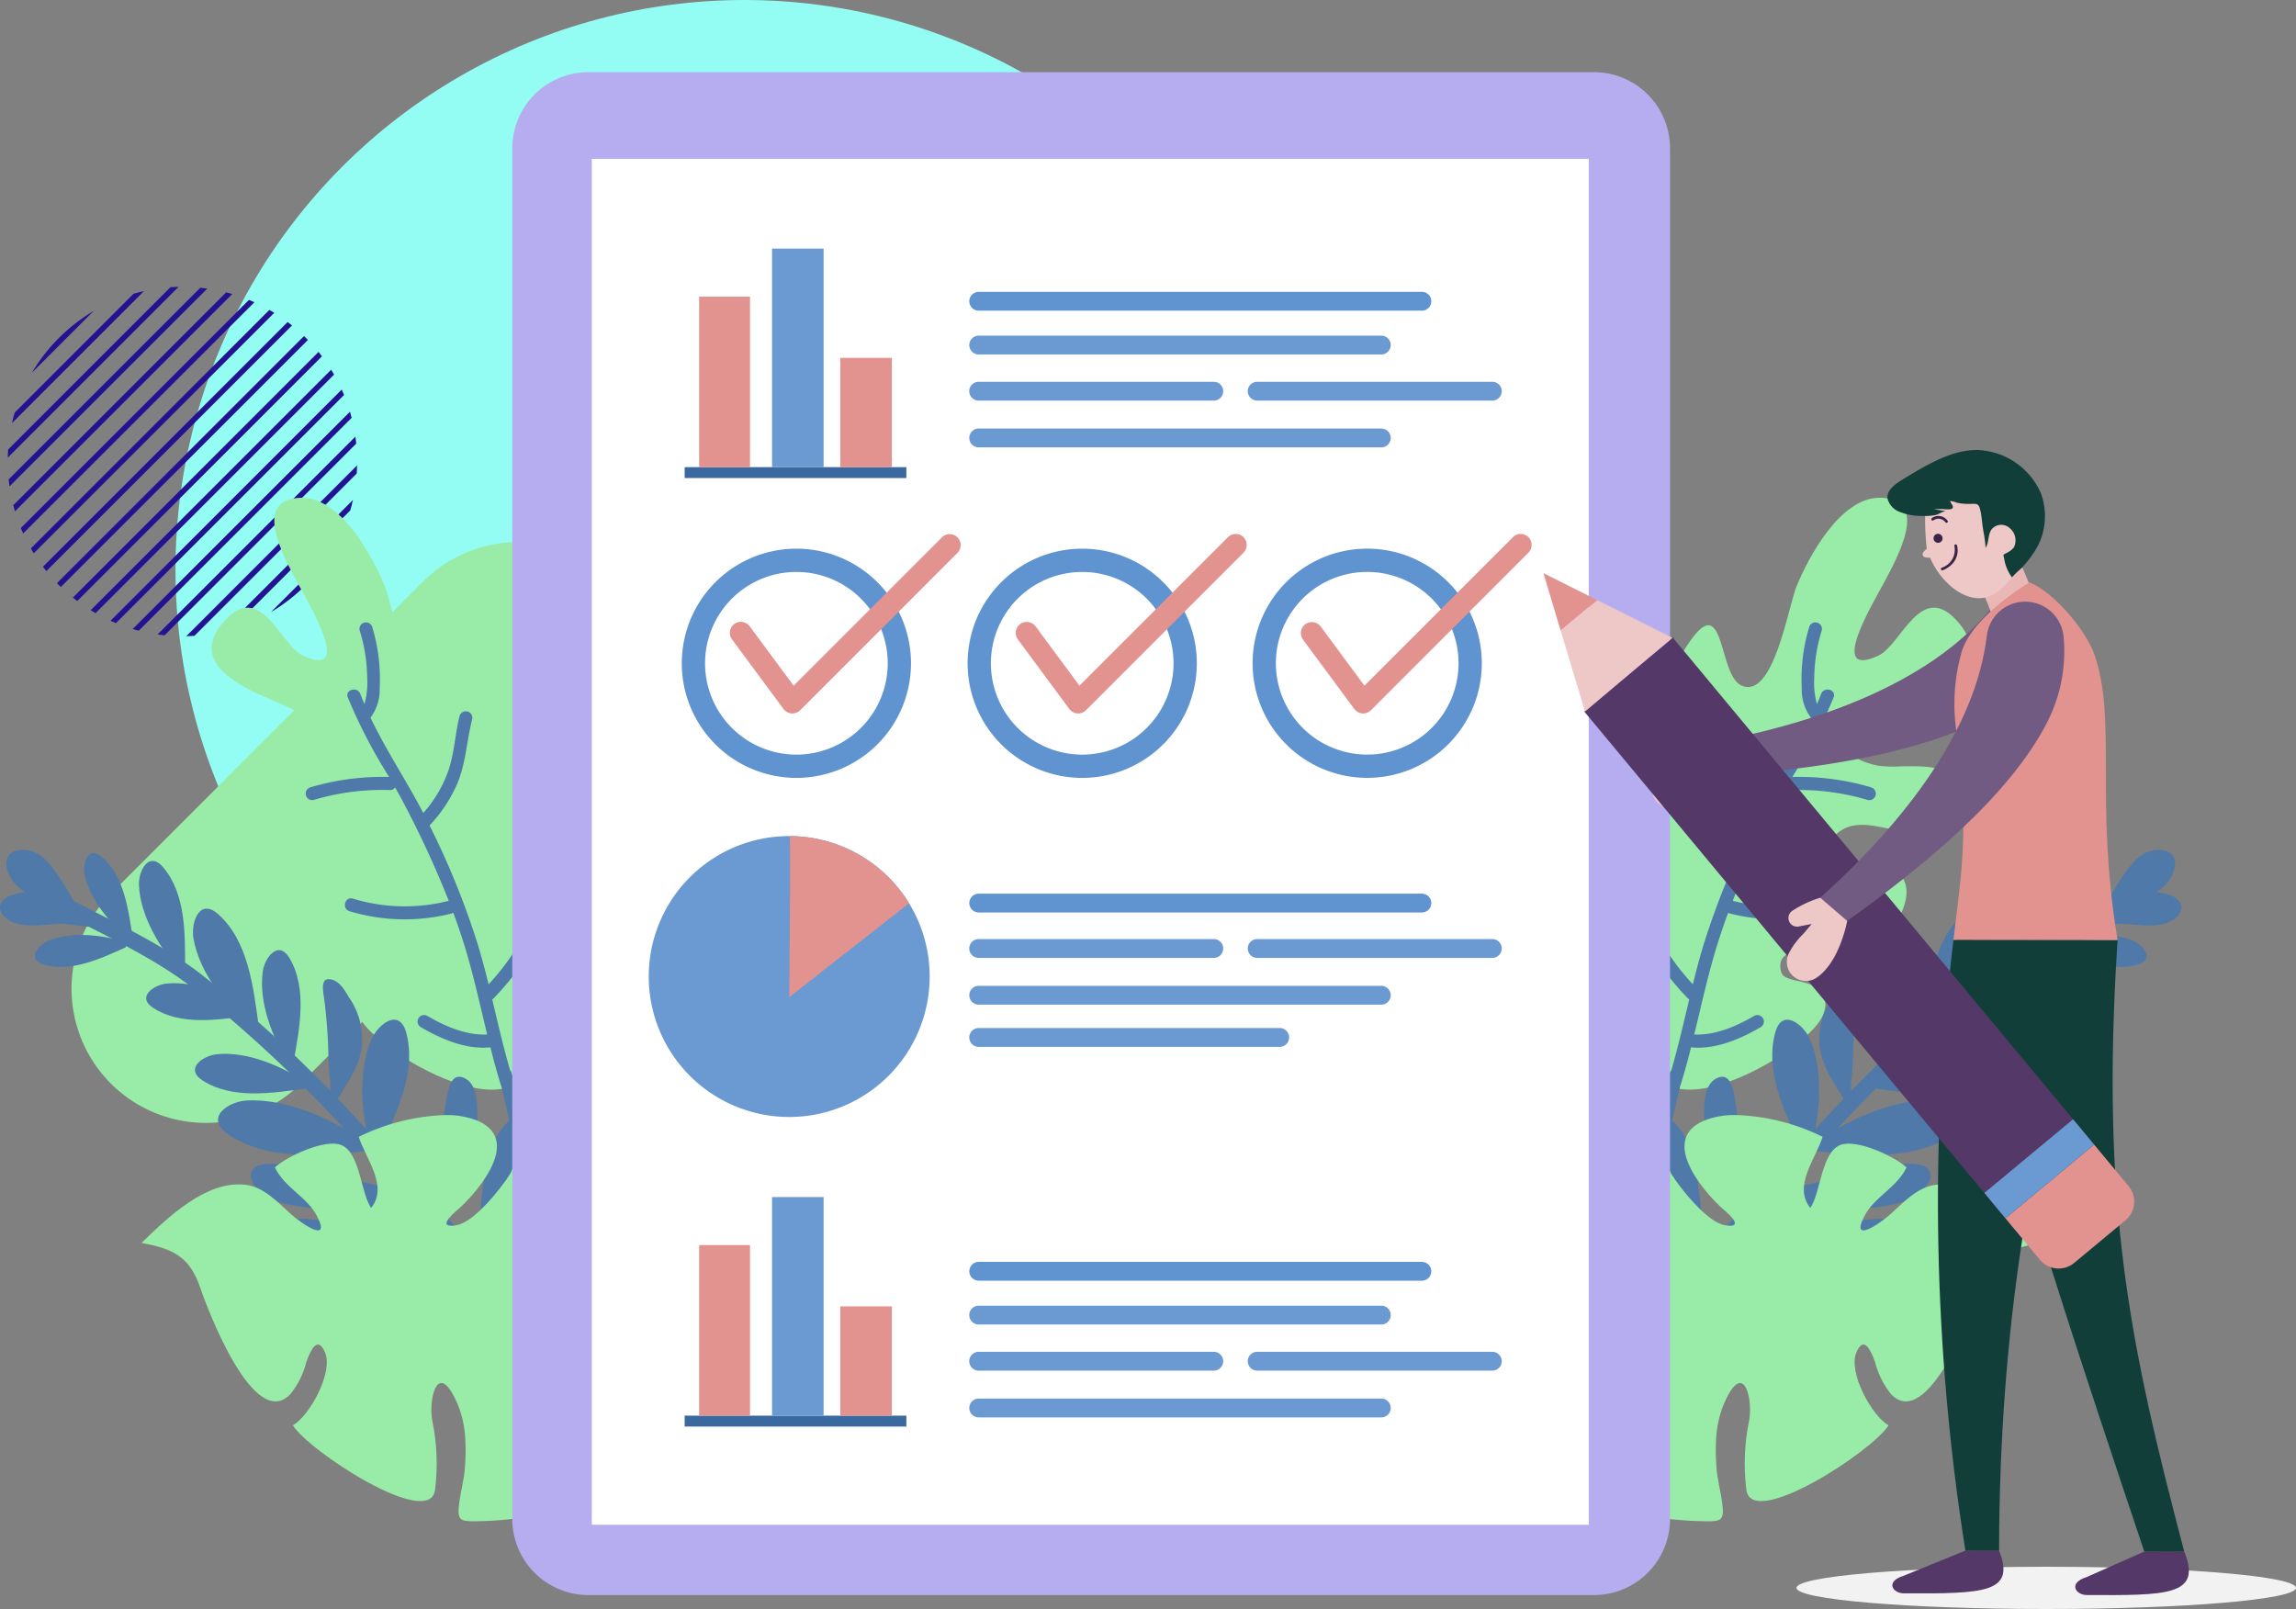 <svg xmlns="http://www.w3.org/2000/svg" xmlns:xlink="http://www.w3.org/1999/xlink" width="295.881" height="207.353" viewBox="0 0 295.881 207.353">
  <rect x="0" y="0" width="295.881" height="207.353" fill="#808080" stroke="none"/>
  <defs>
    <clipPath id="clip-path">
      <path id="Trazado_874023" data-name="Trazado 874023" d="M302.95,85.68c-1.107,2.69-3.005,14.8-7.166,12.8-3.149-1.515-1.923-13.541-7.51-4.241-2.272,3.782-1.016,9.125-1.691,13.163-.989,5.914-1.412,8.368-6.636,7.668-2.707-.362-3.277-3.606-6.151-.928-1.48,1.379-1.189,6.664-.9,8.472,2.614,16.607,10.927,26.749,14.278,27.716,4.536,1.309,12.006-2.678,15.325-5.306,1.65-1.306,4.687-3.513,4.062-6.106-.7-2.911-5.192-1.805-5.619-3.512-.79-3.144,3.042-2.836,6.483-2.529,1.856.166,3.6.332,4.44-.045,3.106-1.391,7.609-7.984,3.751-10.539-.4-.262-14.676.827-7.267-4.879,1.818-1.4,3.976-.963,6.128-.526,2.7.549,5.392,1.1,7.387-1.992,3.961-6.135-1.478-6.051-5.517-5.967a15.411,15.411,0,0,1-2.979-.1c-7.675-1.676-1.611-5.887,2.754-7.858,3.532-1.594,12.511-4.676,7.823-10.41-4.912-6-7.455,2.7-10.44,4.085-6.671,3.1-.718-6.742.666-9.335,1.9-3.553,5.916-10.835-.416-11h-.133c-5.06,0-9.13,7.624-10.668,11.366" transform="translate(-272.661 -74.314)" fill="#99eca7"/>
    </clipPath>
    <clipPath id="clip-path-2">
      <rect id="Rectángulo_401848" data-name="Rectángulo 401848" width="295.881" height="198.053" fill="none"/>
    </clipPath>
    <clipPath id="clip-path-3">
      <path id="Trazado_874043" data-name="Trazado 874043" d="M288.748,182.837c-6.2,2.7,1.066,10.16,2.495,11.365,1.052.887,2.749,2.524.213,2.082-2.224-.387-5.656-4.666-6.838-6.55-.577-.921-1.07-3.717-2.067-4.2-1.136-.546-17.163,9.662-18.248,15.632-1.128,6.2,9.439,11.416,14.562,11.415-2.42,2.672-5.538,6.065-8.092,8.588-3.33,3.287-2.928,5.97.771,8.716,4.566,3.389,11.961,4.506,17.562,4.56,1.98.019,2.322-.168,2.033-2.37-.214-1.625-.654-3.1-.752-4.754-.19-3.2-.089-5.984,1.376-8.866,2.311-4.545,3.337.52,2.851,3.009a27.227,27.227,0,0,0-.352,8.959c.723,5.127,16.3-5.051,18.318-8.35-2.132-1.171-5.269-6.848-4.135-9.425,1-2.269,1.9-.08,2.39,1.251a10.861,10.861,0,0,0,2.074,4.177c4.645,4.789,10.534-10.574,11.6-13.714,1.407-4.131,3.606-5.035,7.57-5.792-3.391-3.3-8.322-8.055-13.344-7.5-2.434.269-4.24,2.3-5.955,3.835-1.182,1.059-5.162,3.88-3.349.277,1.266-2.516,4.233-3.733,5.462-6.341-1.529-1.418-6.426-3.7-8.507-2.9-2.492.96-2.521,6.133-3.887,8.123-2.287-2.829.755-6.443,1.588-9.163a27.011,27.011,0,0,0-11.162-2.808,10.525,10.525,0,0,0-4.178.74" transform="translate(-264.22 -182.097)" fill="#99eca7"/>
    </clipPath>
    <clipPath id="clip-path-4">
      <path id="Trazado_874044" data-name="Trazado 874044" d="M48.459,74.315c-6.332.166-2.313,7.448-.416,11,1.385,2.593,7.338,12.434.666,9.335-2.986-1.385-5.528-10.09-10.44-4.085-4.688,5.734,4.292,8.816,7.823,10.41,4.366,1.971,10.43,6.182,2.754,7.858a15.414,15.414,0,0,1-2.979.1c-4.039-.083-9.478-.168-5.518,5.967,1.994,3.09,4.686,2.541,7.387,1.992,2.151-.437,4.31-.875,6.129.526,7.408,5.705-6.871,4.617-7.267,4.879-3.859,2.554.645,9.148,3.75,10.539.84.377,2.583.211,4.44.045,3.44-.308,7.272-.616,6.484,2.529-.428,1.707-4.919.6-5.619,3.512-.625,2.594,2.411,4.8,4.061,6.106,3.318,2.628,10.788,6.615,15.325,5.306,3.351-.966,11.664-11.108,14.278-27.716.285-1.808.576-7.094-.9-8.472-2.874-2.678-3.445.566-6.151.928-5.224.7-5.646-1.754-6.636-7.668-.675-4.038.581-9.381-1.691-13.163-5.586-9.3-4.361,2.726-7.511,4.241-4.16,2-6.058-10.112-7.165-12.8-1.539-3.742-5.609-11.366-10.669-11.366h-.132" transform="translate(-36.944 -74.314)" fill="#99eca7"/>
    </clipPath>
    <clipPath id="clip-path-5">
      <rect id="Rectángulo_401851" data-name="Rectángulo 401851" width="295.881" height="198.053" fill="#075214"/>
    </clipPath>
    <clipPath id="clip-path-6">
      <path id="Trazado_874064" data-name="Trazado 874064" d="M52.708,184.9c.833,2.721,3.875,6.334,1.588,9.163-1.366-1.991-1.4-7.163-3.887-8.123-2.081-.8-6.978,1.482-8.506,2.9,1.229,2.608,4.2,3.825,5.461,6.341,1.813,3.6-2.166.782-3.349-.277-1.715-1.537-3.52-3.566-5.955-3.835-5.022-.556-9.954,4.2-13.344,7.5,3.963.757,6.162,1.661,7.569,5.792,1.069,3.14,6.957,18.5,11.6,13.714a10.872,10.872,0,0,0,2.074-4.177c.49-1.331,1.391-3.52,2.39-1.251,1.134,2.577-2,8.255-4.135,9.425,2.017,3.3,17.594,13.477,18.318,8.35a27.266,27.266,0,0,0-.352-8.959c-.486-2.49.54-7.554,2.85-3.009,1.467,2.882,1.567,5.665,1.377,8.866-.1,1.656-.538,3.129-.752,4.754-.289,2.2.052,2.389,2.033,2.37,5.6-.054,13-1.171,17.563-4.56,3.7-2.746,4.1-5.429.771-8.716-2.554-2.523-5.672-5.916-8.092-8.588,5.122,0,15.689-5.212,14.561-11.415-1.086-5.97-17.112-16.178-18.248-15.632-1,.479-1.489,3.275-2.067,4.2-1.182,1.884-4.614,6.163-6.838,6.55-2.537.442-.839-1.195.213-2.082,1.429-1.2,8.692-8.664,2.5-11.365a10.53,10.53,0,0,0-4.178-.74A27.015,27.015,0,0,0,52.708,184.9" transform="translate(-24.716 -182.097)" fill="#99eca7"/>
    </clipPath>
    <clipPath id="clip-path-7">
      <path id="Rectángulo_401854" data-name="Rectángulo 401854" d="M9.8,0H139.392a9.8,9.8,0,0,1,9.8,9.8V186.458a9.8,9.8,0,0,1-9.8,9.8H9.8a9.8,9.8,0,0,1-9.8-9.8V9.8A9.8,9.8,0,0,1,9.8,0Z" fill="#b6adf0"/>
    </clipPath>
    <clipPath id="clip-path-9">
      <path id="Trazado_874068" data-name="Trazado 874068" d="M154.8,81.042l-19.141,19.141-5.64-7.624a1.418,1.418,0,1,0-2.278,1.687l6.618,8.948a1.419,1.419,0,0,0,1.035.571c.035,0,.07,0,.106,0a1.423,1.423,0,0,0,1-.415l20.3-20.306a1.419,1.419,0,0,0-2.007-2.005" transform="translate(-127.462 -80.626)" fill="none"/>
    </clipPath>
    <linearGradient id="linear-gradient" x1="-3.121" y1="5.987" x2="-3.096" y2="5.987" gradientUnits="objectBoundingBox">
      <stop offset="0" stop-color="#d5615d"/>
      <stop offset="1" stop-color="#e2928f"/>
    </linearGradient>
    <clipPath id="clip-path-10">
      <path id="Trazado_874069" data-name="Trazado 874069" d="M204.706,81.042l-19.141,19.141-5.639-7.624a1.418,1.418,0,1,0-2.279,1.687l6.618,8.948a1.419,1.419,0,0,0,1.035.571c.035,0,.07,0,.106,0a1.422,1.422,0,0,0,1-.415l20.3-20.306a1.418,1.418,0,0,0-2.006-2.005" transform="translate(-177.368 -80.626)" fill="none"/>
    </clipPath>
    <linearGradient id="linear-gradient-2" x1="-4.345" y1="5.987" x2="-4.321" y2="5.987" xlink:href="#linear-gradient"/>
    <clipPath id="clip-path-11">
      <path id="Trazado_874070" data-name="Trazado 874070" d="M254.465,81.042l-19.141,19.141-5.639-7.624a1.418,1.418,0,1,0-2.28,1.687l6.618,8.948a1.42,1.42,0,0,0,1.035.571c.035,0,.07,0,.1,0a1.423,1.423,0,0,0,1-.415l20.3-20.306a1.418,1.418,0,0,0-2.006-2.005" transform="translate(-227.127 -80.626)" fill="none"/>
    </clipPath>
    <linearGradient id="linear-gradient-3" x1="-5.566" y1="5.987" x2="-5.541" y2="5.987" xlink:href="#linear-gradient"/>
    <clipPath id="clip-path-12">
      <rect id="Rectángulo_401861" data-name="Rectángulo 401861" width="28.574" height="1.405" fill="none"/>
    </clipPath>
    <linearGradient id="linear-gradient-4" x1="-3.088" y1="17.73" x2="-3.062" y2="17.73" gradientUnits="objectBoundingBox">
      <stop offset="0" stop-color="#5f94d1"/>
      <stop offset="0.005" stop-color="#5f94d1"/>
      <stop offset="1" stop-color="#3a699f"/>
    </linearGradient>
    <clipPath id="clip-path-13">
      <rect id="Rectángulo_401863" data-name="Rectángulo 401863" width="6.556" height="21.982" fill="none"/>
    </clipPath>
    <linearGradient id="linear-gradient-5" x1="-13.742" y1="2.133" x2="-13.63" y2="2.133" xlink:href="#linear-gradient"/>
    <clipPath id="clip-path-15">
      <rect id="Rectángulo_401867" data-name="Rectángulo 401867" width="6.644" height="14.085" fill="none"/>
    </clipPath>
    <linearGradient id="linear-gradient-6" x1="-16.298" y1="2.769" x2="-16.187" y2="2.769" xlink:href="#linear-gradient"/>
    <linearGradient id="linear-gradient-7" x1="-3.088" y1="104.709" x2="-3.062" y2="104.709" xlink:href="#linear-gradient-4"/>
    <clipPath id="clip-path-17">
      <rect id="Rectángulo_401871" data-name="Rectángulo 401871" width="6.556" height="21.981" fill="none"/>
    </clipPath>
    <linearGradient id="linear-gradient-8" x1="-13.742" y1="7.694" x2="-13.63" y2="7.694" xlink:href="#linear-gradient"/>
    <linearGradient id="linear-gradient-9" x1="-16.298" y1="11.447" x2="-16.187" y2="11.447" xlink:href="#linear-gradient"/>
    <clipPath id="clip-path-21">
      <path id="Trazado_874072" data-name="Trazado 874072" d="M137.793,154.145l15.448-12.1a18.1,18.1,0,0,0-15.356-8.66c.084,5.484-.092,20.764-.092,20.764" transform="translate(-137.793 -133.381)" fill="none"/>
    </clipPath>
    <linearGradient id="linear-gradient-10" x1="-6.584" y1="4.797" x2="-6.536" y2="4.797" xlink:href="#linear-gradient"/>
    <clipPath id="clip-path-22">
      <path id="Trazado_874073" data-name="Trazado 874073" d="M170.451,38.355a1.214,1.214,0,1,0,0,2.428h57.114a1.214,1.214,0,1,0,0-2.428Z" transform="translate(-169.237 -38.355)" fill="none"/>
    </clipPath>
    <linearGradient id="linear-gradient-11" x1="-2.098" y1="69.925" x2="-2.085" y2="69.925" gradientUnits="objectBoundingBox">
      <stop offset="0" stop-color="#3a699f"/>
      <stop offset="0.333" stop-color="#4a7cb5"/>
      <stop offset="0.73" stop-color="#598dc9"/>
      <stop offset="0.995" stop-color="#5f94d1"/>
      <stop offset="1" stop-color="#5f94d1"/>
    </linearGradient>
    <clipPath id="clip-path-24">
      <path id="Trazado_874078" data-name="Trazado 874078" d="M170.451,207.725a1.214,1.214,0,1,0,0,2.428h57.114a1.214,1.214,0,1,0,0-2.428Z" transform="translate(-169.237 -207.725)" fill="none"/>
    </clipPath>
    <linearGradient id="linear-gradient-12" x1="-2.098" y1="18.429" x2="-2.085" y2="18.429" xlink:href="#linear-gradient-11"/>
    <clipPath id="clip-path-26">
      <path id="Trazado_874083" data-name="Trazado 874083" d="M170.451,143.434a1.214,1.214,0,1,0,0,2.428h57.114a1.214,1.214,0,0,0,0-2.428Z" transform="translate(-169.237 -143.434)" fill="none"/>
    </clipPath>
    <linearGradient id="linear-gradient-13" x1="-2.098" y1="37.964" x2="-2.085" y2="37.964" xlink:href="#linear-gradient-11"/>
    <clipPath id="clip-path-28">
      <path id="Trazado_874089" data-name="Trazado 874089" d="M335.563,92.166c-7.542,9.622-21.473,15.009-35.857,17.736l1.42,4.349c12.282-.911,26.268-2.968,35.262-8.491a20.034,20.034,0,0,0,7.576-8.377,4.977,4.977,0,0,0-4.271-7.128c-.071,0-.142-.005-.213-.005a4.983,4.983,0,0,0-3.918,1.916" transform="translate(-299.706 -90.25)" fill="none"/>
    </clipPath>
    <linearGradient id="linear-gradient-14" x1="-4.463" y1="2.911" x2="-4.448" y2="2.911" gradientUnits="objectBoundingBox">
      <stop offset="0" stop-color="#3b244a"/>
      <stop offset="0.008" stop-color="#3c254b"/>
      <stop offset="0.225" stop-color="#533c63"/>
      <stop offset="0.453" stop-color="#644d74"/>
      <stop offset="0.699" stop-color="#6e577e"/>
      <stop offset="0.996" stop-color="#725b82"/>
      <stop offset="1" stop-color="#725b82"/>
    </linearGradient>
    <clipPath id="clip-path-30">
      <path id="Trazado_874098" data-name="Trazado 874098" d="M341.907,230.227l4.338,0c.027-27.561,3.928-53.86,12.289-78.706l-18.168-.02a286.871,286.871,0,0,0,1.54,78.721" transform="translate(-338.372 -151.506)" fill="#123e3a"/>
    </clipPath>
    <clipPath id="clip-path-31">
      <path id="Trazado_874099" data-name="Trazado 874099" d="M365.768,230.32l5.152.006c-7.066-26.866-10.807-44.639-8.592-78.815l-20.857-.077c8.058,30.648,16.795,56.448,24.3,78.886" transform="translate(-341.471 -151.434)" fill="#123e3a"/>
    </clipPath>
    <clipPath id="clip-path-32">
      <path id="Trazado_874100" data-name="Trazado 874100" d="M342.16,97.935a24.525,24.525,0,0,0-.617,10.945,76.052,76.052,0,0,1,.232,20.381l-.7,5.894,21.15.023c-2.963-17.842-.082-28.223-2.943-36.68-1.123-3.318-5.324-8.163-8.393-9.419,0,0-7.231,4.218-8.728,8.856" transform="translate(-341.074 -89.079)" fill="none"/>
    </clipPath>
    <linearGradient id="linear-gradient-15" x1="-11.794" y1="2.87" x2="-11.759" y2="2.87" xlink:href="#linear-gradient"/>
    <clipPath id="clip-path-34">
      <path id="Trazado_874101" data-name="Trazado 874101" d="M350.148,196.751l4.438,5.34a3.139,3.139,0,0,0,4.422.408l6.6-5.485a3.14,3.14,0,0,0,.408-4.422l-4.439-5.341Z" transform="translate(-350.148 -187.252)" fill="none"/>
    </clipPath>
    <linearGradient id="linear-gradient-16" x1="-15.224" y1="3.659" x2="-15.18" y2="3.659" xlink:href="#linear-gradient"/>
    <clipPath id="clip-path-36">
      <path id="Trazado_874104" data-name="Trazado 874104" d="M271.7,94.866l4.715-3.918-6.931-3.473Z" transform="translate(-269.488 -87.474)" fill="none"/>
    </clipPath>
    <linearGradient id="linear-gradient-17" x1="-28.699" y1="18.059" x2="-28.593" y2="18.059" xlink:href="#linear-gradient"/>
    <clipPath id="clip-path-37">
      <path id="Trazado_874105" data-name="Trazado 874105" d="M341.823,93.067a4.978,4.978,0,0,0-2.541,3.776c-1.46,12.138-10.578,23.968-21.463,33.759l3.47,2.983c10.029-7.148,20.922-16.159,25.748-25.546a20.018,20.018,0,0,0,2.135-11.09h0a4.967,4.967,0,0,0-7.347-3.881" transform="translate(-317.819 -92.448)" fill="none"/>
    </clipPath>
    <linearGradient id="linear-gradient-18" x1="-4.354" y1="2.624" x2="-4.34" y2="2.624" xlink:href="#linear-gradient-14"/>
    <clipPath id="clip-path-39">
      <path id="Trazado_874107" data-name="Trazado 874107" d="M340.388,65.989c-3.216.253-6.392,2.249-9.1,3.911-.78.479-1.878,1.295-1.737,2.324a2.514,2.514,0,0,0,1.743,1.783,7.248,7.248,0,0,0,2.785.461,6.91,6.91,0,0,0,1.7-.125c.424-.106.91-.514,1.32-.484l-1.585-.263c.368-.007.71-.021.978-.021.314,0,1.317.164,1.46-.128s-.3-.65-.33-.914a3.463,3.463,0,0,1,.93.244,6.757,6.757,0,0,0,1.514.142c.128,0,.247,0,.357-.009.523-.024.846-.048,1.027.579.269.931.264,1.92.444,2.866a16.426,16.426,0,0,1,.3,2.219c.483-.726.245-1.733.82-2.441a1.622,1.622,0,0,1,2.265-.121,2.039,2.039,0,0,1,.545,2.538,2.806,2.806,0,0,1-.974.714c-.405.225-.408.125-.28.622a5.631,5.631,0,0,0,1.01,2.494,14.336,14.336,0,0,1,1.3-1.244,13.968,13.968,0,0,0,2.039-2.788,8.492,8.492,0,0,0,.349-6.933,9.31,9.31,0,0,0-8.227-5.453q-.322,0-.647.025" transform="translate(-329.535 -65.964)" fill="#123e3a"/>
    </clipPath>
  </defs>
  <g id="img8" transform="translate(-179 -2597.173)">
    <g id="Grupo_1101454" data-name="Grupo 1101454" transform="translate(2.301 -2052.827)">
      <g id="Grupo_1101445" data-name="Grupo 1101445" transform="translate(10566.711 11448.711)">
        <ellipse id="Elipse_11527" data-name="Elipse 11527" cx="73.315" cy="73.399" rx="73.315" ry="73.399" transform="translate(-10367.398 -6798.711)" fill="#93fdf3"/>
        <path id="Trazado_873743" data-name="Trazado 873743" d="M23.156,266.554q.279.226.564.44l31.538-31.538q-.215-.285-.44-.564Z" transform="translate(-10403.779 -6988.25)" fill="#231291"/>
        <path id="Trazado_873744" data-name="Trazado 873744" d="M44.424,284.166c.262.078.525.149.788.216l27.435-27.435c-.068-.263-.139-.526-.217-.788Z" transform="translate(-10417.344 -7001.813)" fill="#231291"/>
        <path id="Trazado_873745" data-name="Trazado 873745" d="M29.485,272.216q.312.193.63.375l30.739-30.739q-.182-.317-.375-.63Z" transform="translate(-10407.816 -6992.285)" fill="#231291"/>
        <path id="Trazado_873746" data-name="Trazado 873746" d="M36.544,278.078q.349.158.7.3l29.4-29.4q-.145-.353-.3-.7Z" transform="translate(-10412.317 -6996.788)" fill="#231291"/>
        <path id="Trazado_873747" data-name="Trazado 873747" d="M53.3,290.53q.447.064.9.109L78.9,265.934c-.031-.3-.066-.6-.109-.9Z" transform="translate(-10423.005 -7007.476)" fill="#231291"/>
        <path id="Trazado_873748" data-name="Trazado 873748" d="M17.754,261.334c.084.084.17.166.254.248l31.838-31.838c-.083-.085-.164-.17-.248-.254s-.169-.166-.254-.248L17.506,261.08c.082.085.164.17.248.254" transform="translate(-10400.177 -6984.646)" fill="#231291"/>
        <path id="Trazado_873749" data-name="Trazado 873749" d="M63.5,297.259q.527-.012,1.052-.048l20.919-20.919q.036-.525.047-1.052Z" transform="translate(-10429.511 -7013.981)" fill="#231291"/>
        <path id="Trazado_873750" data-name="Trazado 873750" d="M92.833,287.557,75.82,304.57q.681-.153,1.353-.348L92.485,288.91q.2-.672.348-1.353" transform="translate(-10437.366 -7021.836)" fill="#231291"/>
        <path id="Trazado_873751" data-name="Trazado 873751" d="M.048,232.7q-.036.525-.048,1.052l22.019-22.019q-.527.011-1.052.047Z" transform="translate(-10389.012 -6973.482)" fill="#231291"/>
        <path id="Trazado_873752" data-name="Trazado 873752" d="M.313,236.755c.031.3.066.6.109.9l25.493-25.493q-.447-.064-.9-.109Z" transform="translate(-10389.212 -6973.682)" fill="#231291"/>
        <path id="Trazado_873753" data-name="Trazado 873753" d="M93.715,313.417a22.688,22.688,0,0,0,7.966-7.966Z" transform="translate(-10448.81 -7033.248)" fill="#231291"/>
        <path id="Trazado_873754" data-name="Trazado 873754" d="M1.85,228.9q-.2.672-.348,1.353l17.013-17.013q-.68.153-1.353.348Z" transform="translate(-10389.97 -6974.44)" fill="#231291"/>
        <path id="Trazado_873755" data-name="Trazado 873755" d="M16.547,220.318a22.682,22.682,0,0,0-7.966,7.966Z" transform="translate(-10394.484 -6978.955)" fill="#231291"/>
        <path id="Trazado_873756" data-name="Trazado 873756" d="M8.207,250.683q.182.317.375.63l30.995-30.995q-.312-.193-.63-.375Z" transform="translate(-10394.246 -6978.717)" fill="#231291"/>
        <path id="Trazado_873757" data-name="Trazado 873757" d="M12.512,255.787q.215.285.44.564l31.662-31.662q-.279-.226-.564-.44Z" transform="translate(-10396.992 -6981.462)" fill="#231291"/>
        <path id="Trazado_873758" data-name="Trazado 873758" d="M1.953,241.125c.068.264.139.527.217.788l28.006-28.006c-.262-.078-.525-.149-.788-.217Z" transform="translate(-10390.258 -6974.728)" fill="#231291"/>
        <path id="Trazado_873759" data-name="Trazado 873759" d="M4.649,245.784q.145.353.3.7l29.8-29.8q-.349-.158-.7-.3Z" transform="translate(-10391.978 -6976.447)" fill="#231291"/>
        <line id="Línea_3222" data-name="Línea 3222" y1="40.253" x2="40.253" transform="translate(-10363.497 -6711.554)" fill="none" stroke="#99eca7" stroke-linecap="round" stroke-miterlimit="10" stroke-width="34.595"/>
      </g>
    </g>
    <g id="Grupo_1100995" data-name="Grupo 1100995" transform="translate(179 2606.473)">
      <g id="Grupo_1100918" data-name="Grupo 1100918" transform="translate(201.245 54.849)">
        <g id="Grupo_1100917" data-name="Grupo 1100917" clip-path="url(#clip-path)">
          <rect id="Rectángulo_401847" data-name="Rectángulo 401847" width="57.27" height="78.023" transform="translate(-1.307 0.011) rotate(-0.713)" fill="#99eca7"/>
        </g>
      </g>
      <g id="Grupo_1100920" data-name="Grupo 1100920">
        <g id="Grupo_1100919" data-name="Grupo 1100919" clip-path="url(#clip-path-2)">
          <path id="Trazado_874024" data-name="Trazado 874024" d="M315.242,117.326a32.725,32.725,0,0,0-10.16-1.339,67.381,67.381,0,0,0,5.329-10.264c.373-1.011-1.252-1.429-1.622-.424-.162.438-.35.867-.531,1.3a10.327,10.327,0,0,1-.351-3.358,21.446,21.446,0,0,1,.974-6.156.839.839,0,0,0-1.622-.424,23.118,23.118,0,0,0-.962,7.886,6.012,6.012,0,0,0,1.184,3.8c-2,4.2-4.675,8.187-6.8,12.288a16.419,16.419,0,0,1-3.249-5.5c-.772-2.278-.842-4.7-1.437-7.023a.839.839,0,0,0-1.616.452c.716,2.791.8,5.625,1.931,8.313a18.9,18.9,0,0,0,3.558,5.364,103.42,103.42,0,0,0-6.173,15.205c-.533,1.74-.995,3.5-1.433,5.268a31.217,31.217,0,0,1-4.823-6.825,25.067,25.067,0,0,1-1.929-4.4,12.555,12.555,0,0,0-.994-3.317.839.839,0,0,0-1.447.847c.769,1.278.843,3.082,1.419,4.485a43.28,43.28,0,0,0,1.886,3.976,33.054,33.054,0,0,0,5.32,7.114.769.769,0,0,0,.1.066c-.728,3.05-1.428,6.108-2.3,9.115a.779.779,0,0,0-.2.373,7.752,7.752,0,0,0-.28,1.2c-1.433,6.156-2.884,12.312-4.24,18.486-.23,1.052,1.391,1.481,1.622.424,1.351-6.153,2.8-12.287,4.225-18.422.011-.027.028-.044.038-.074.509-1.627.954-3.275,1.372-4.93,3.132.316,6.353-1.067,9-2.618a.839.839,0,0,0-.847-1.447c-2.3,1.348-5.017,2.536-7.739,2.41.918-3.78,1.746-7.587,2.88-11.3.452-1.479.953-2.94,1.487-4.389a.785.785,0,0,0,.186.087,24.615,24.615,0,0,0,13.2-.29c1.027-.323.581-1.94-.452-1.615a22.9,22.9,0,0,1-12.324.283c-.009,0-.016,0-.024,0a126.914,126.914,0,0,1,5.792-12.544c.363-.7.746-1.385,1.136-2.074a.7.7,0,0,0,.685.345,30.987,30.987,0,0,1,9.816,1.281.839.839,0,0,0,.424-1.622" transform="translate(-74.109 -25.16)" fill="#4e79a9"/>
          <path id="Trazado_874025" data-name="Trazado 874025" d="M349.764,144c-6.906,3.947-14.148,6.785-20.414,11.813a169.354,169.354,0,0,0-17.072,15.769c-4.882,5.173-9.492,10.578-14.4,15.734-5.73,6.018-9.383,12.831-14.035,19.6-.746,1.086-2.5.025-1.753-1.064,4.217-6.136,7.5-12.561,12.565-18.1,5.381-5.883,10.733-11.853,16.2-17.648a167.367,167.367,0,0,1,17.814-16.358c6.161-4.87,13.352-7.681,20.117-11.548,1.146-.655,2.123,1.148.976,1.8" transform="translate(-73.838 -37.208)" fill="#4e79a9"/>
          <path id="Trazado_874026" data-name="Trazado 874026" d="M369.684,143.933a6.06,6.06,0,0,1,5.746-.089c1.706,1.174.537,2.732-1.041,3.287-1.757.616-3.721.213-5.527.132-1.873-.084-3.782.613-5.577.275a13.38,13.38,0,0,1,4.065-2.284c1.3-.549,2.45-1.4,3.721-1.956" transform="translate(-95.153 -37.497)" fill="#4e79a9"/>
          <path id="Trazado_874027" data-name="Trazado 874027" d="M367.538,143.875c2.642-1.4,6.8-1.7,8.345-4.7,1.01-1.965.323-3.507-1.98-3.362-1.749.111-2.983,1.463-3.906,2.807a35.319,35.319,0,0,0-3.352,5.742" transform="translate(-96.033 -35.569)" fill="#4e79a9"/>
          <path id="Trazado_874028" data-name="Trazado 874028" d="M357.773,146.894c.531-3.378,1.095-7.655,3.924-10.063,1.763-1.5,2.5.816,2.219,2.238-.63,3.245-3.25,6.309-5.735,8.348Z" transform="translate(-93.709 -35.712)" fill="#4e79a9"/>
          <path id="Trazado_874029" data-name="Trazado 874029" d="M348.563,151.4c.006-4.177-.117-9.443,2.845-12.88,1.845-2.142,3.164.515,3.1,2.284-.152,4.034-2.737,8.224-5.352,11.15Z" transform="translate(-91.297 -36.072)" fill="#4e79a9"/>
          <path id="Trazado_874030" data-name="Trazado 874030" d="M329.266,167.51c-.724-4.113-1.765-9.277.551-13.178,1.443-2.432,3.206-.046,3.45,1.707.555,4-1.259,8.574-3.323,11.913Z" transform="translate(-86.014 -40.152)" fill="#4e79a9"/>
          <path id="Trazado_874031" data-name="Trazado 874031" d="M313.332,182.287c-2.118-4.459-4.926-10.017-3.513-15.19.881-3.225,3.639-1.059,4.468.861,1.889,4.382,1.261,10.167-.042,14.62Z" transform="translate(-81.049 -43.334)" fill="#4e79a9"/>
          <path id="Trazado_874032" data-name="Trazado 874032" d="M335.755,160.941c.655-4.767,1.336-10.8,5.221-14.2,2.422-2.117,3.5,1.153,3.152,3.16-.8,4.578-4.376,8.9-7.79,11.775Z" transform="translate(-87.942 -38.256)" fill="#4e79a9"/>
          <path id="Trazado_874033" data-name="Trazado 874033" d="M358.878,152.249c3.119,1.4,7.009,3.265,10.572,2.211,2.22-.657.681-2.536-.662-3.081-3.062-1.244-7.06-.724-10.125.243Z" transform="translate(-93.942 -39.458)" fill="#4e79a9"/>
          <path id="Trazado_874034" data-name="Trazado 874034" d="M337.366,163.266c3.856.523,8.7,1.3,12.248-1,2.211-1.433-.076-2.986-1.717-3.149-3.742-.37-7.936,1.486-10.968,3.53Z" transform="translate(-88.25 -41.665)" fill="#4e79a9"/>
          <path id="Trazado_874035" data-name="Trazado 874035" d="M327.553,175.9c4.134.56,9.329,1.4,13.132-1.069,2.371-1.536-.08-3.2-1.84-3.376-4.012-.4-8.509,1.594-11.76,3.786Z" transform="translate(-85.671 -44.895)" fill="#4e79a9"/>
          <path id="Trazado_874036" data-name="Trazado 874036" d="M316.935,186.063c5.482.53,12.365,1.371,17.565-2.115,3.242-2.173.061-4.265-2.276-4.4-5.329-.318-11.428,2.571-15.879,5.663Z" transform="translate(-82.858 -47.021)" fill="#4e79a9"/>
          <path id="Trazado_874037" data-name="Trazado 874037" d="M321.242,174.626c-1.285-2.4-2.984-4.4-3.492-7.139a9.36,9.36,0,0,1,1.548-6.717c.56-.884,1.119-2.035,2.233-2.337,1.563-.424,1.15,1.378,1.006,2.461a64.939,64.939,0,0,0-.54,6.981c-.03,1.278-.1,2.473-.237,3.7-.092.813.145,2.366-.114,2.943" transform="translate(-83.192 -41.481)" fill="#4e79a9"/>
          <path id="Trazado_874038" data-name="Trazado 874038" d="M325.207,190.694c-2.948.478-12.336,2.822-15.992,3.414-.736.795-1.49,1.577-2.253,2.363,6.189.554,16.178.03,18.687-.979,1.083-.435,3.269-1.759,3.5-2.969.415-2.183-2.654-2.037-3.941-1.83" transform="translate(-80.401 -49.918)" fill="#4e79a9"/>
          <path id="Trazado_874039" data-name="Trazado 874039" d="M314.8,212.059c-3.663-.258-15.56-.089-20.1-.408-1.1.745-2.226,1.469-3.361,2.2,7.252,2.4,19.358,4.583,22.644,4.08,1.418-.216,4.407-1.186,5.023-2.569,1.111-2.5-2.6-3.185-4.2-3.3" transform="translate(-76.306 -55.436)" fill="#4e79a9"/>
          <path id="Trazado_874040" data-name="Trazado 874040" d="M302.568,193.824c-.711-1.516-5.473-5.63-5.009-14.562.066-1.267.269-2.948,1.509-3.62,1.721-.934,2.16,1.086,2.4,2.37.478,2.533,1.6,12.262,2.193,14.642" transform="translate(-77.93 -45.942)" fill="#4e79a9"/>
          <path id="Trazado_874041" data-name="Trazado 874041" d="M298.619,205.358c1.864.247,3.814,1.092,5.756,1.41,2.081.342,13.378.566,16.749-.668,1.464-.537,4.424-.865,4.511-2.843.084-1.911-2.348-2.728-3.876-2.99-3.549-.609-19.365,2.907-23.3,4.37" transform="translate(-78.173 -52.436)" fill="#4e79a9"/>
          <path id="Trazado_874042" data-name="Trazado 874042" d="M294.018,201.293c-5.072-5.318-8.574-17.374-7.739-18.773,1.81-3.037,5.235.761,6.094,2.729,1.923,4.414,2.423,15.408,1.679,15.68" transform="translate(-74.951 -47.509)" fill="#4e79a9"/>
        </g>
      </g>
      <g id="Grupo_1100922" data-name="Grupo 1100922" transform="translate(195.014 134.402)">
        <g id="Grupo_1100921" data-name="Grupo 1100921" clip-path="url(#clip-path-3)">
          <rect id="Rectángulo_401849" data-name="Rectángulo 401849" width="68.905" height="53.457" transform="translate(-1.044 -0.001)" fill="#99eca7"/>
        </g>
      </g>
      <g id="Grupo_1100924" data-name="Grupo 1100924" transform="translate(27.267 54.849)">
        <g id="Grupo_1100923" data-name="Grupo 1100923" clip-path="url(#clip-path-4)">
          <rect id="Rectángulo_401850" data-name="Rectángulo 401850" width="57.27" height="78.023" transform="translate(-4.325 0.011) rotate(-0.713)" fill="#99eca7"/>
        </g>
      </g>
      <g id="Grupo_1100926" data-name="Grupo 1100926">
        <g id="Grupo_1100925" data-name="Grupo 1100925" clip-path="url(#clip-path-5)">
          <path id="Trazado_874045" data-name="Trazado 874045" d="M53.96,117.326a32.722,32.722,0,0,1,10.16-1.339,67.381,67.381,0,0,1-5.329-10.264c-.373-1.011,1.252-1.429,1.622-.424.162.438.35.867.531,1.3a10.328,10.328,0,0,0,.351-3.358,21.446,21.446,0,0,0-.974-6.156.839.839,0,0,1,1.622-.424,23.119,23.119,0,0,1,.962,7.886,6.012,6.012,0,0,1-1.184,3.8c2,4.2,4.675,8.187,6.8,12.288a16.418,16.418,0,0,0,3.249-5.5c.772-2.278.842-4.7,1.437-7.023a.839.839,0,0,1,1.615.452c-.715,2.791-.8,5.625-1.93,8.313a18.9,18.9,0,0,1-3.558,5.364,103.338,103.338,0,0,1,6.173,15.205c.534,1.74,1,3.5,1.433,5.268a31.215,31.215,0,0,0,4.822-6.825,25.015,25.015,0,0,0,1.93-4.4,12.554,12.554,0,0,1,.994-3.317.839.839,0,0,1,1.447.847c-.769,1.278-.844,3.082-1.419,4.485a43.282,43.282,0,0,1-1.886,3.976,33.054,33.054,0,0,1-5.32,7.114.766.766,0,0,1-.1.066c.728,3.05,1.428,6.108,2.3,9.115a.779.779,0,0,1,.2.373,7.661,7.661,0,0,1,.28,1.2c1.434,6.156,2.885,12.312,4.24,18.486.23,1.052-1.391,1.481-1.622.424-1.351-6.153-2.8-12.287-4.225-18.422-.01-.027-.027-.044-.037-.074-.509-1.627-.954-3.275-1.372-4.93-3.132.316-6.353-1.067-9-2.618a.839.839,0,0,1,.847-1.447c2.3,1.348,5.017,2.536,7.739,2.41-.917-3.78-1.746-7.587-2.879-11.3-.452-1.479-.953-2.94-1.487-4.389a.776.776,0,0,1-.187.087,24.612,24.612,0,0,1-13.2-.29c-1.027-.323-.581-1.94.452-1.615a22.9,22.9,0,0,0,12.324.283c.009,0,.016,0,.024,0A126.924,126.924,0,0,0,66.021,119.4c-.363-.7-.746-1.385-1.136-2.074a.7.7,0,0,1-.685.345,30.987,30.987,0,0,0-9.816,1.281.839.839,0,0,1-.424-1.622" transform="translate(-13.975 -25.16)" fill="#4e79a9"/>
          <path id="Trazado_874046" data-name="Trazado 874046" d="M6.851,144c6.906,3.947,14.148,6.785,20.414,11.813a169.354,169.354,0,0,1,17.072,15.769c4.882,5.173,9.492,10.578,14.4,15.734,5.73,6.018,9.383,12.831,14.035,19.6.745,1.086,2.5.025,1.753-1.064-4.217-6.136-7.5-12.561-12.565-18.1-5.381-5.883-10.733-11.853-16.2-17.648a167.372,167.372,0,0,0-17.814-16.358c-6.161-4.87-13.352-7.681-20.117-11.548-1.146-.655-2.123,1.148-.976,1.8" transform="translate(-1.66 -37.208)" fill="#4e79a9"/>
          <path id="Trazado_874047" data-name="Trazado 874047" d="M6.587,143.933a6.06,6.06,0,0,0-5.746-.089c-1.706,1.174-.537,2.732,1.041,3.287,1.757.616,3.721.213,5.527.132,1.872-.084,3.782.613,5.577.275a13.389,13.389,0,0,0-4.065-2.284c-1.3-.549-2.45-1.4-3.721-1.956" transform="translate(0 -37.497)" fill="#4e79a9"/>
          <path id="Trazado_874048" data-name="Trazado 874048" d="M9.9,143.875c-2.642-1.4-6.8-1.7-8.345-4.7-1.01-1.965-.323-3.507,1.98-3.362,1.749.111,2.983,1.463,3.906,2.807a35.319,35.319,0,0,1,3.352,5.742" transform="translate(-0.289 -35.569)" fill="#4e79a9"/>
          <path id="Trazado_874049" data-name="Trazado 874049" d="M20.9,146.894c-.531-3.378-1.095-7.655-3.924-10.063-1.763-1.5-2.5.816-2.219,2.238.63,3.245,3.25,6.309,5.735,8.348Z" transform="translate(-3.852 -35.712)" fill="#4e79a9"/>
          <path id="Trazado_874050" data-name="Trazado 874050" d="M30.205,151.4c-.005-4.177.117-9.443-2.845-12.88-1.845-2.142-3.164.515-3.1,2.284.151,4.034,2.736,8.224,5.351,11.15Z" transform="translate(-6.354 -36.072)" fill="#4e79a9"/>
          <path id="Trazado_874051" data-name="Trazado 874051" d="M49.847,167.51c.724-4.113,1.765-9.277-.551-13.178-1.444-2.432-3.207-.046-3.45,1.707-.556,4,1.258,8.574,3.322,11.913Z" transform="translate(-11.982 -40.152)" fill="#4e79a9"/>
          <path id="Trazado_874052" data-name="Trazado 874052" d="M65.4,182.287c2.118-4.459,4.926-10.017,3.513-15.19-.881-3.225-3.639-1.059-4.468.861-1.889,4.382-1.261,10.167.042,14.62Z" transform="translate(-16.569 -43.334)" fill="#4e79a9"/>
          <path id="Trazado_874053" data-name="Trazado 874053" d="M42.129,160.941c-.656-4.767-1.335-10.8-5.221-14.2-2.422-2.117-3.5,1.153-3.152,3.16.8,4.578,4.376,8.9,7.79,11.775Z" transform="translate(-8.825 -38.256)" fill="#4e79a9"/>
          <path id="Trazado_874054" data-name="Trazado 874054" d="M17.774,152.249c-3.12,1.4-7.01,3.265-10.572,2.211-2.22-.657-.681-2.536.662-3.081,3.062-1.244,7.06-.724,10.125.243Z" transform="translate(-1.593 -39.458)" fill="#4e79a9"/>
          <path id="Trazado_874055" data-name="Trazado 874055" d="M38.686,163.266c-3.856.523-8.7,1.3-12.248-1-2.211-1.433.075-2.986,1.716-3.149,3.742-.37,7.936,1.486,10.968,3.53Z" transform="translate(-6.685 -41.665)" fill="#4e79a9"/>
          <path id="Trazado_874056" data-name="Trazado 874056" d="M48.151,175.9c-4.134.56-9.329,1.4-13.132-1.069-2.371-1.536.08-3.2,1.84-3.376,4.012-.4,8.509,1.594,11.76,3.786Z" transform="translate(-8.915 -44.895)" fill="#4e79a9"/>
          <path id="Trazado_874057" data-name="Trazado 874057" d="M57.011,186.063c-5.482.53-12.366,1.371-17.565-2.115-3.242-2.173-.061-4.265,2.276-4.4,5.329-.318,11.428,2.571,15.878,5.663Z" transform="translate(-9.97 -47.021)" fill="#4e79a9"/>
          <path id="Trazado_874058" data-name="Trazado 874058" d="M57.834,174.626c1.285-2.4,2.984-4.4,3.492-7.139a9.36,9.36,0,0,0-1.548-6.717c-.561-.884-1.119-2.035-2.233-2.337-1.563-.424-1.15,1.378-1.006,2.461a64.947,64.947,0,0,1,.54,6.981c.03,1.278.1,2.473.237,3.7.092.813-.145,2.366.114,2.943" transform="translate(-14.767 -41.481)" fill="#4e79a9"/>
          <path id="Trazado_874059" data-name="Trazado 874059" d="M47.784,190.694c2.949.478,12.336,2.822,15.992,3.414.736.795,1.49,1.577,2.253,2.363-6.189.554-16.178.03-18.687-.979-1.083-.435-3.269-1.759-3.5-2.969-.415-2.183,2.654-2.037,3.941-1.83" transform="translate(-11.473 -49.918)" fill="#4e79a9"/>
          <path id="Trazado_874060" data-name="Trazado 874060" d="M56.193,212.059c3.662-.258,15.56-.089,20.1-.408,1.1.745,2.226,1.469,3.362,2.2-7.253,2.4-19.358,4.583-22.645,4.08-1.418-.216-4.407-1.186-5.023-2.569-1.111-2.5,2.6-3.185,4.2-3.3" transform="translate(-13.564 -55.436)" fill="#4e79a9"/>
          <path id="Trazado_874061" data-name="Trazado 874061" d="M76.132,193.824c.712-1.516,5.473-5.63,5.009-14.562-.066-1.267-.269-2.948-1.509-3.62-1.721-.934-2.16,1.086-2.4,2.37-.478,2.533-1.6,12.262-2.194,14.642" transform="translate(-19.653 -45.942)" fill="#4e79a9"/>
          <path id="Trazado_874062" data-name="Trazado 874062" d="M72.614,205.358c-1.864.247-3.814,1.092-5.756,1.41-2.081.342-13.378.566-16.749-.668-1.464-.537-4.424-.865-4.511-2.843-.084-1.911,2.348-2.728,3.876-2.99,3.549-.609,19.365,2.907,23.3,4.37" transform="translate(-11.943 -52.436)" fill="#4e79a9"/>
          <path id="Trazado_874063" data-name="Trazado 874063" d="M83.941,201.293c5.072-5.318,8.573-17.374,7.739-18.773-1.81-3.037-5.235.761-6.094,2.729-1.923,4.414-2.423,15.408-1.679,15.68" transform="translate(-21.891 -47.509)" fill="#4e79a9"/>
        </g>
      </g>
      <g id="Grupo_1100928" data-name="Grupo 1100928" transform="translate(18.242 134.402)">
        <g id="Grupo_1100927" data-name="Grupo 1100927" clip-path="url(#clip-path-6)">
          <rect id="Rectángulo_401852" data-name="Rectángulo 401852" width="68.905" height="53.457" transform="translate(0 -0.001)" fill="#99eca7"/>
        </g>
      </g>
      <g id="Grupo_1100930" data-name="Grupo 1100930" transform="translate(66.019)">
        <g id="Grupo_1100929" data-name="Grupo 1100929" clip-path="url(#clip-path-7)">
          <rect id="Rectángulo_401853" data-name="Rectángulo 401853" width="193.284" height="227.179" transform="matrix(0.969, -0.248, 0.248, 0.969, -47.237, 12.117)" fill="#b6adf0"/>
        </g>
      </g>
      <g id="Grupo_1100932" data-name="Grupo 1100932">
        <g id="Grupo_1100931" data-name="Grupo 1100931" clip-path="url(#clip-path-2)">
          <rect id="Rectángulo_401855" data-name="Rectángulo 401855" width="128.474" height="176.026" transform="translate(76.265 11.172)" fill="#fff"/>
          <path id="Trazado_874065" data-name="Trazado 874065" d="M147.61,98.5a13.269,13.269,0,1,1-13.268-13.268A13.269,13.269,0,0,1,147.61,98.5Z" transform="translate(-31.712 -22.323)" fill="none" stroke="#5f94d1" stroke-miterlimit="10" stroke-width="3"/>
          <path id="Trazado_874066" data-name="Trazado 874066" d="M197.515,98.5a13.269,13.269,0,1,1-13.268-13.268A13.269,13.269,0,0,1,197.515,98.5Z" transform="translate(-44.783 -22.323)" fill="none" stroke="#5f94d1" stroke-miterlimit="10" stroke-width="3"/>
          <path id="Trazado_874067" data-name="Trazado 874067" d="M247.274,98.5A13.269,13.269,0,1,1,234,85.228,13.269,13.269,0,0,1,247.274,98.5Z" transform="translate(-57.816 -22.323)" fill="none" stroke="#5f94d1" stroke-miterlimit="10" stroke-width="3"/>
        </g>
      </g>
      <g id="Grupo_1100934" data-name="Grupo 1100934" transform="translate(94.077 59.508)">
        <g id="Grupo_1100933" data-name="Grupo 1100933" clip-path="url(#clip-path-9)">
          <rect id="Rectángulo_401857" data-name="Rectángulo 401857" width="30.085" height="23.142" transform="translate(-0.188 0)" fill="url(#linear-gradient)"/>
        </g>
      </g>
      <g id="Grupo_1100936" data-name="Grupo 1100936" transform="translate(130.911 59.508)">
        <g id="Grupo_1100935" data-name="Grupo 1100935" clip-path="url(#clip-path-10)">
          <rect id="Rectángulo_401858" data-name="Rectángulo 401858" width="30.085" height="23.142" transform="translate(-0.187 0)" fill="url(#linear-gradient-2)"/>
        </g>
      </g>
      <g id="Grupo_1100938" data-name="Grupo 1100938" transform="translate(167.637 59.508)">
        <g id="Grupo_1100937" data-name="Grupo 1100937" clip-path="url(#clip-path-11)">
          <rect id="Rectángulo_401859" data-name="Rectángulo 401859" width="30.085" height="23.142" transform="translate(-0.187 0)" fill="url(#linear-gradient-3)"/>
        </g>
      </g>
      <g id="Grupo_1100940" data-name="Grupo 1100940" transform="translate(88.229 173.137)">
        <g id="Grupo_1100939" data-name="Grupo 1100939" clip-path="url(#clip-path-12)">
          <rect id="Rectángulo_401860" data-name="Rectángulo 401860" width="28.574" height="1.405" fill="url(#linear-gradient-4)"/>
        </g>
      </g>
      <g id="Grupo_1100942" data-name="Grupo 1100942" transform="translate(90.098 151.156)">
        <g id="Grupo_1100941" data-name="Grupo 1100941" clip-path="url(#clip-path-13)">
          <rect id="Rectángulo_401862" data-name="Rectángulo 401862" width="6.556" height="21.982" fill="url(#linear-gradient-5)"/>
        </g>
      </g>
      <g id="Grupo_1100944" data-name="Grupo 1100944">
        <g id="Grupo_1100943" data-name="Grupo 1100943" clip-path="url(#clip-path-2)">
          <rect id="Rectángulo_401864" data-name="Rectángulo 401864" width="6.644" height="28.171" transform="translate(99.492 144.967)" fill="#6a9ad1"/>
        </g>
      </g>
      <g id="Grupo_1100946" data-name="Grupo 1100946" transform="translate(108.289 159.053)">
        <g id="Grupo_1100945" data-name="Grupo 1100945" clip-path="url(#clip-path-15)">
          <rect id="Rectángulo_401866" data-name="Rectángulo 401866" width="6.644" height="14.085" fill="url(#linear-gradient-6)"/>
        </g>
      </g>
      <g id="Grupo_1100948" data-name="Grupo 1100948" transform="translate(88.229 50.905)">
        <g id="Grupo_1100947" data-name="Grupo 1100947" clip-path="url(#clip-path-12)">
          <rect id="Rectángulo_401868" data-name="Rectángulo 401868" width="28.574" height="1.405" fill="url(#linear-gradient-7)"/>
        </g>
      </g>
      <g id="Grupo_1100950" data-name="Grupo 1100950" transform="translate(90.098 28.924)">
        <g id="Grupo_1100949" data-name="Grupo 1100949" clip-path="url(#clip-path-17)">
          <rect id="Rectángulo_401870" data-name="Rectángulo 401870" width="6.556" height="21.981" fill="url(#linear-gradient-8)"/>
        </g>
      </g>
      <g id="Grupo_1100952" data-name="Grupo 1100952">
        <g id="Grupo_1100951" data-name="Grupo 1100951" clip-path="url(#clip-path-2)">
          <rect id="Rectángulo_401872" data-name="Rectángulo 401872" width="6.644" height="28.171" transform="translate(99.492 22.735)" fill="#6a9ad1"/>
        </g>
      </g>
      <g id="Grupo_1100954" data-name="Grupo 1100954" transform="translate(108.289 36.82)">
        <g id="Grupo_1100953" data-name="Grupo 1100953" clip-path="url(#clip-path-15)">
          <rect id="Rectángulo_401874" data-name="Rectángulo 401874" width="6.644" height="14.085" transform="translate(0 0)" fill="url(#linear-gradient-9)"/>
        </g>
      </g>
      <g id="Grupo_1100956" data-name="Grupo 1100956">
        <g id="Grupo_1100955" data-name="Grupo 1100955" clip-path="url(#clip-path-2)">
          <path id="Trazado_874071" data-name="Trazado 874071" d="M149.473,151.483a18.1,18.1,0,1,1-18.1-18.1h.093a18.092,18.092,0,0,1,18.009,18.1" transform="translate(-29.67 -34.936)" fill="#6a9ad1"/>
        </g>
      </g>
      <g id="Grupo_1100958" data-name="Grupo 1100958" transform="translate(101.702 98.445)">
        <g id="Grupo_1100957" data-name="Grupo 1100957" clip-path="url(#clip-path-21)">
          <rect id="Rectángulo_401877" data-name="Rectángulo 401877" width="15.448" height="20.764" transform="translate(0 0)" fill="url(#linear-gradient-10)"/>
        </g>
      </g>
      <g id="Grupo_1100960" data-name="Grupo 1100960" transform="translate(124.91 28.309)">
        <g id="Grupo_1100959" data-name="Grupo 1100959" clip-path="url(#clip-path-22)">
          <rect id="Rectángulo_401878" data-name="Rectángulo 401878" width="59.542" height="2.428" transform="translate(0 0)" fill="url(#linear-gradient-11)"/>
        </g>
      </g>
      <g id="Grupo_1100962" data-name="Grupo 1100962">
        <g id="Grupo_1100961" data-name="Grupo 1100961" clip-path="url(#clip-path-2)">
          <path id="Trazado_874074" data-name="Trazado 874074" d="M222.331,48.427h-51.88a1.214,1.214,0,1,1,0-2.428h51.88a1.214,1.214,0,0,1,0,2.428" transform="translate(-44.327 -12.048)" fill="#6a9ad1"/>
          <path id="Trazado_874075" data-name="Trazado 874075" d="M222.331,64.652h-51.88a1.214,1.214,0,1,1,0-2.428h51.88a1.214,1.214,0,1,1,0,2.428" transform="translate(-44.327 -16.298)" fill="#6a9ad1"/>
          <path id="Trazado_874076" data-name="Trazado 874076" d="M200.746,56.488h-30.3a1.214,1.214,0,1,1,0-2.428h30.3a1.214,1.214,0,1,1,0,2.428" transform="translate(-44.327 -14.16)" fill="#6a9ad1"/>
          <path id="Trazado_874077" data-name="Trazado 874077" d="M249.375,56.488h-30.3a1.214,1.214,0,1,1,0-2.428h30.3a1.214,1.214,0,1,1,0,2.428" transform="translate(-57.064 -14.16)" fill="#6a9ad1"/>
        </g>
      </g>
      <g id="Grupo_1100964" data-name="Grupo 1100964" transform="translate(124.91 153.317)">
        <g id="Grupo_1100963" data-name="Grupo 1100963" clip-path="url(#clip-path-24)">
          <rect id="Rectángulo_401880" data-name="Rectángulo 401880" width="59.542" height="2.428" fill="url(#linear-gradient-12)"/>
        </g>
      </g>
      <g id="Grupo_1100966" data-name="Grupo 1100966">
        <g id="Grupo_1100965" data-name="Grupo 1100965" clip-path="url(#clip-path-2)">
          <path id="Trazado_874079" data-name="Trazado 874079" d="M222.331,217.8h-51.88a1.214,1.214,0,1,1,0-2.428h51.88a1.214,1.214,0,1,1,0,2.428" transform="translate(-44.327 -56.41)" fill="#6a9ad1"/>
          <path id="Trazado_874080" data-name="Trazado 874080" d="M222.331,234.022h-51.88a1.214,1.214,0,1,1,0-2.428h51.88a1.214,1.214,0,1,1,0,2.428" transform="translate(-44.327 -60.66)" fill="#6a9ad1"/>
          <path id="Trazado_874081" data-name="Trazado 874081" d="M200.746,225.858h-30.3a1.214,1.214,0,1,1,0-2.428h30.3a1.214,1.214,0,1,1,0,2.428" transform="translate(-44.327 -58.522)" fill="#6a9ad1"/>
          <path id="Trazado_874082" data-name="Trazado 874082" d="M249.375,225.858h-30.3a1.214,1.214,0,1,1,0-2.428h30.3a1.214,1.214,0,1,1,0,2.428" transform="translate(-57.064 -58.522)" fill="#6a9ad1"/>
        </g>
      </g>
      <g id="Grupo_1100968" data-name="Grupo 1100968" transform="translate(124.91 105.865)">
        <g id="Grupo_1100967" data-name="Grupo 1100967" clip-path="url(#clip-path-26)">
          <rect id="Rectángulo_401882" data-name="Rectángulo 401882" width="59.542" height="2.428" transform="translate(0 0)" fill="url(#linear-gradient-13)"/>
        </g>
      </g>
      <g id="Grupo_1100970" data-name="Grupo 1100970">
        <g id="Grupo_1100969" data-name="Grupo 1100969" clip-path="url(#clip-path-2)">
          <path id="Trazado_874084" data-name="Trazado 874084" d="M222.331,161.956h-51.88a1.214,1.214,0,1,1,0-2.428h51.88a1.214,1.214,0,0,1,0,2.428" transform="translate(-44.327 -41.784)" fill="#6a9ad1"/>
          <path id="Trazado_874085" data-name="Trazado 874085" d="M209.241,169.326h-38.79a1.214,1.214,0,1,1,0-2.428h38.79a1.214,1.214,0,0,1,0,2.428" transform="translate(-44.327 -43.715)" fill="#6a9ad1"/>
          <path id="Trazado_874086" data-name="Trazado 874086" d="M200.746,153.792h-30.3a1.214,1.214,0,0,1,0-2.428h30.3a1.214,1.214,0,0,1,0,2.428" transform="translate(-44.327 -39.646)" fill="#6a9ad1"/>
          <path id="Trazado_874087" data-name="Trazado 874087" d="M249.375,153.792h-30.3a1.214,1.214,0,0,1,0-2.428h30.3a1.214,1.214,0,0,1,0,2.428" transform="translate(-57.064 -39.646)" fill="#6a9ad1"/>
          <path id="Trazado_874088" data-name="Trazado 874088" d="M378.038,263.684c0,1.5-14.409,2.721-32.185,2.721s-32.185-1.219-32.185-2.721,14.41-2.722,32.185-2.722,32.185,1.219,32.185,2.722" transform="translate(-82.157 -68.352)" fill="#f2f2f2"/>
        </g>
      </g>
      <g id="Grupo_1100972" data-name="Grupo 1100972" transform="translate(221.206 66.611)">
        <g id="Grupo_1100971" data-name="Grupo 1100971" clip-path="url(#clip-path-28)">
          <rect id="Rectángulo_401884" data-name="Rectángulo 401884" width="49.189" height="49.528" transform="translate(-11.998 12.264) rotate(-45.63)" fill="url(#linear-gradient-14)"/>
        </g>
      </g>
      <g id="Grupo_1100974" data-name="Grupo 1100974">
        <g id="Grupo_1100973" data-name="Grupo 1100973" clip-path="url(#clip-path-2)">
          <path id="Trazado_874090" data-name="Trazado 874090" d="M296.75,116.717l1.42,4.349s-3.69,4.186-7.348,4.223a2.461,2.461,0,0,1-1.3-4.512,9.57,9.57,0,0,1,2.945-1.215l1.582-.526-1.476-.554a1.114,1.114,0,0,1,.175-2.193,13.839,13.839,0,0,1,4,.427" transform="translate(-75.544 -30.454)" fill="#eec8c7"/>
          <path id="Trazado_874091" data-name="Trazado 874091" d="M348.645,80.532a74.551,74.551,0,0,1,4.032,9.222c.695,2.059-4.2,5.641-4.439,5.6a.7.7,0,0,1-.59-.594c-.323-2.233-1.2-6.131-3.526-8.785Z" transform="translate(-90.134 -21.093)" fill="#e9b7b6"/>
          <path id="Trazado_874092" data-name="Trazado 874092" d="M348.2,72.662c-1.367-3.1-4.355-5.76-6.686-5.606-3.476.229-6.188,2.373-5.35,11.336a1.807,1.807,0,0,0,.089.568c-.319.249-.627.57-.55.842.085.3.533.334.862.334a.145.145,0,0,0,.077-.023c1.083,2.565,3.575,5.182,6.261,5.24,2.392.052,4.73-2.632,5.829-5.463a10.292,10.292,0,0,0-.531-7.227" transform="translate(-87.925 -17.562)" fill="#eec8c7"/>
          <path id="Trazado_874093" data-name="Trazado 874093" d="M340.287,85.023a2.516,2.516,0,0,0,.677-2.436.175.175,0,0,0-.342.075,2.418,2.418,0,0,1-1.606,2.79.175.175,0,1,0,.115.33,3.44,3.44,0,0,0,1.156-.758" transform="translate(-88.766 -21.595)" fill="#3b244a"/>
          <path id="Trazado_874094" data-name="Trazado 874094" d="M339.254,78.344l.016-.011a.175.175,0,0,0,.024-.246,1.441,1.441,0,0,0-2.019-.32.175.175,0,0,0-.038.244.17.17,0,0,0,.244.039,1.1,1.1,0,0,1,1.542.259.176.176,0,0,0,.231.035" transform="translate(-88.322 -20.296)" fill="#3b244a"/>
          <path id="Trazado_874095" data-name="Trazado 874095" d="M338.761,81.225a.583.583,0,1,1-.579-.624.6.6,0,0,1,.579.624" transform="translate(-88.425 -21.111)" fill="#3b244a"/>
          <path id="Trazado_874096" data-name="Trazado 874096" d="M344.23,258.339c1.991,5.272-2.07,5.355-12.357,5.31-1.43-.015-2.428-1.525,0-2.272l7.913-3.218s3.623-.044,4.373,0Z" transform="translate(-86.54 -67.613)" fill="#543867"/>
          <path id="Trazado_874097" data-name="Trazado 874097" d="M376.511,258.618c1.991,5.376-2.418,5.333-12.705,5.288-1.429-.016-2.428-1.555,0-2.317l7.428-3.282s4.4-.043,5.152.006Z" transform="translate(-94.904 -67.652)" fill="#543867"/>
        </g>
      </g>
      <g id="Grupo_1100976" data-name="Grupo 1100976" transform="translate(249.744 111.823)">
        <g id="Grupo_1100975" data-name="Grupo 1100975" clip-path="url(#clip-path-30)">
          <rect id="Rectángulo_401886" data-name="Rectángulo 401886" width="21.284" height="78.725" transform="translate(-1.122 0)" fill="#123e3a"/>
        </g>
      </g>
      <g id="Grupo_1100978" data-name="Grupo 1100978" transform="translate(252.032 111.77)">
        <g id="Grupo_1100977" data-name="Grupo 1100977" clip-path="url(#clip-path-31)">
          <rect id="Rectángulo_401887" data-name="Rectángulo 401887" width="29.449" height="78.892" transform="translate(0 0)" fill="#123e3a"/>
        </g>
      </g>
      <g id="Grupo_1100980" data-name="Grupo 1100980" transform="translate(251.739 65.747)">
        <g id="Grupo_1100979" data-name="Grupo 1100979" clip-path="url(#clip-path-32)">
          <rect id="Rectángulo_401888" data-name="Rectángulo 401888" width="21.33" height="46.099" transform="translate(-0.179 0)" fill="url(#linear-gradient-15)"/>
        </g>
      </g>
      <g id="Grupo_1100982" data-name="Grupo 1100982">
        <g id="Grupo_1100981" data-name="Grupo 1100981" clip-path="url(#clip-path-2)">
          <rect id="Rectángulo_401889" data-name="Rectángulo 401889" width="14.861" height="84.921" transform="translate(204.159 82.392) rotate(-39.727)" fill="#543867"/>
        </g>
      </g>
      <g id="Grupo_1100984" data-name="Grupo 1100984" transform="translate(258.436 138.206)">
        <g id="Grupo_1100983" data-name="Grupo 1100983" clip-path="url(#clip-path-34)">
          <rect id="Rectángulo_401891" data-name="Rectángulo 401891" width="16.976" height="16.356" transform="translate(0 0)" fill="url(#linear-gradient-16)"/>
        </g>
      </g>
      <g id="Grupo_1100986" data-name="Grupo 1100986">
        <g id="Grupo_1100985" data-name="Grupo 1100985" clip-path="url(#clip-path-2)">
          <rect id="Rectángulo_401892" data-name="Rectángulo 401892" width="14.862" height="4.246" transform="translate(255.721 144.439) rotate(-39.727)" fill="#6a9ad1"/>
          <path id="Trazado_874102" data-name="Trazado 874102" d="M286.87,97.026l-11.242,9.516L272.49,96.1l4.715-3.918Z" transform="translate(-71.372 -24.144)" fill="#eec8c7"/>
          <path id="Trazado_874103" data-name="Trazado 874103" d="M292.28,98.868l-.306-.153.1-.085Z" transform="translate(-76.475 -25.834)" fill="#543867"/>
        </g>
      </g>
      <g id="Grupo_1100988" data-name="Grupo 1100988" transform="translate(198.903 64.563)">
        <g id="Grupo_1100987" data-name="Grupo 1100987" clip-path="url(#clip-path-36)">
          <rect id="Rectángulo_401894" data-name="Rectángulo 401894" width="6.931" height="7.392" transform="translate(0 0)" fill="url(#linear-gradient-17)"/>
        </g>
      </g>
      <g id="Grupo_1100990" data-name="Grupo 1100990" transform="translate(234.575 68.234)">
        <g id="Grupo_1100989" data-name="Grupo 1100989" clip-path="url(#clip-path-37)">
          <rect id="Rectángulo_401895" data-name="Rectángulo 401895" width="51.59" height="51.444" transform="translate(-20.563 21.02) rotate(-45.63)" fill="url(#linear-gradient-18)"/>
        </g>
      </g>
      <g id="Grupo_1100992" data-name="Grupo 1100992">
        <g id="Grupo_1100991" data-name="Grupo 1100991" clip-path="url(#clip-path-2)">
          <path id="Trazado_874106" data-name="Trazado 874106" d="M316.285,144.142l3.47,2.983s-.984,5.493-4.094,7.421a2.462,2.462,0,0,1-3.453-3.183A9.58,9.58,0,0,1,314.1,148.8l1.08-1.27-1.549.292a1.114,1.114,0,0,1-.988-1.965,13.82,13.82,0,0,1,3.645-1.711" transform="translate(-81.71 -37.754)" fill="#eec8c7"/>
        </g>
      </g>
      <g id="Grupo_1100994" data-name="Grupo 1100994" transform="translate(243.222 48.686)">
        <g id="Grupo_1100993" data-name="Grupo 1100993" clip-path="url(#clip-path-39)">
          <rect id="Rectángulo_401897" data-name="Rectángulo 401897" width="20.783" height="16.417" transform="translate(-0.129 0)" fill="#123e3a"/>
        </g>
      </g>
    </g>
  </g>
</svg>
